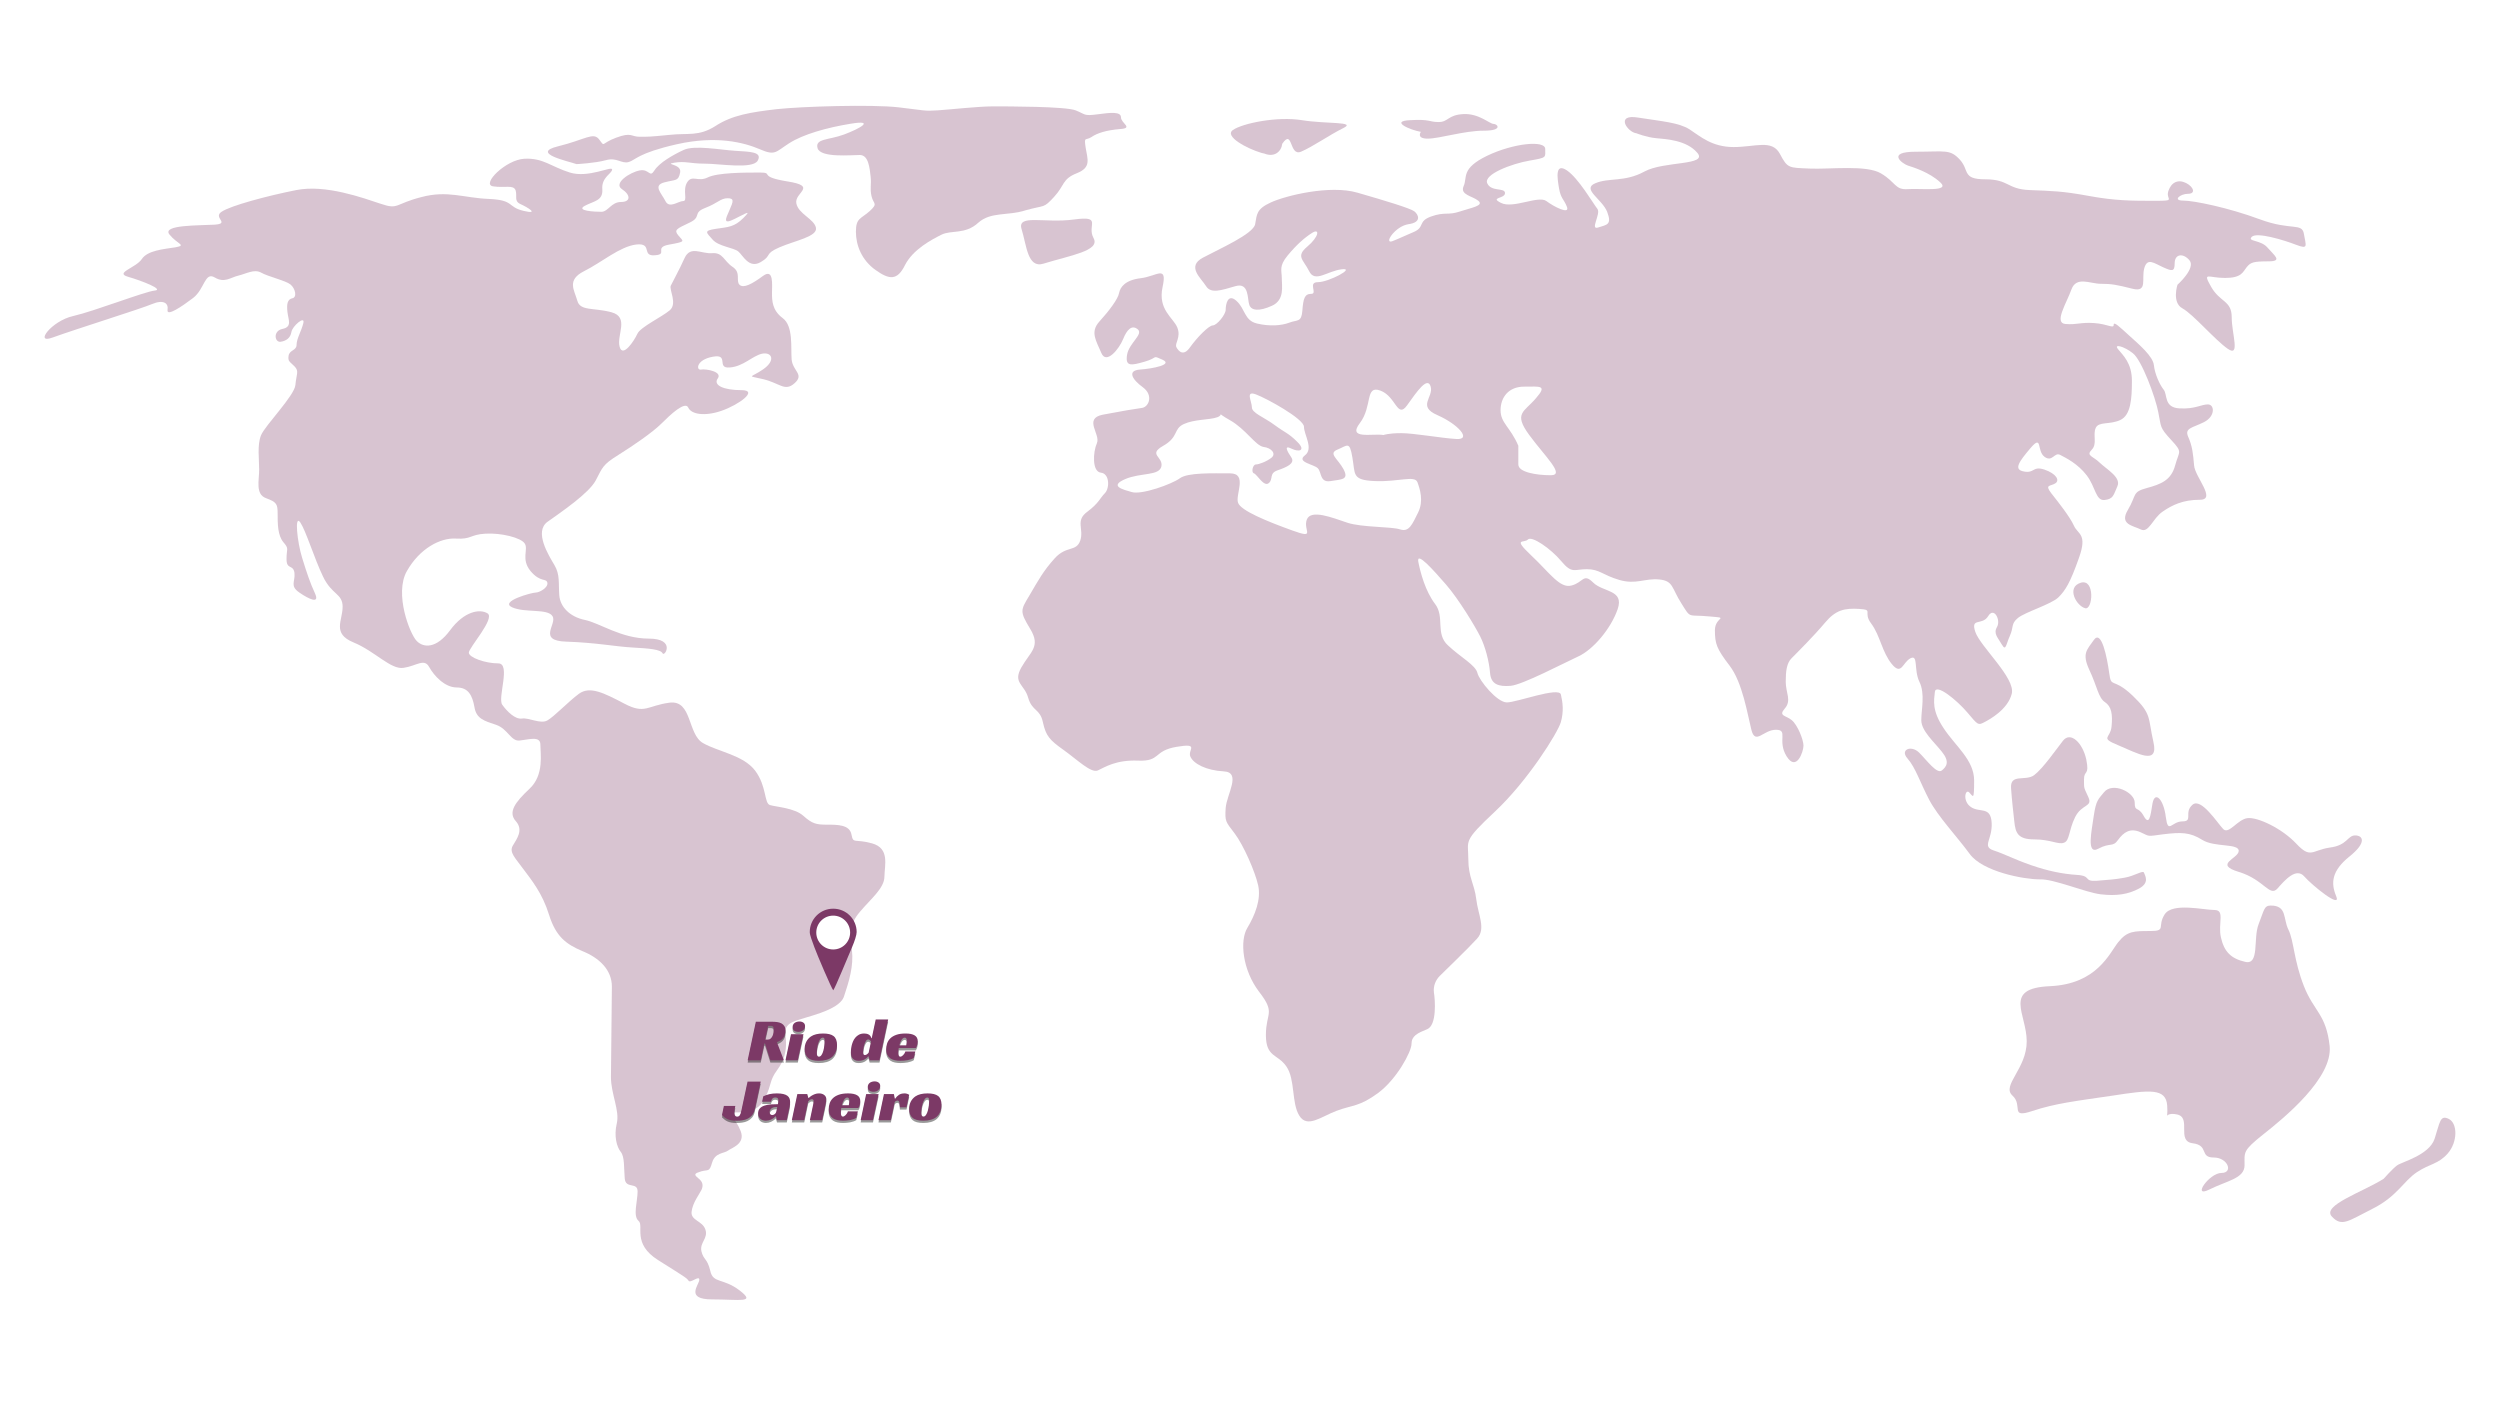 <svg xmlns="http://www.w3.org/2000/svg" xmlns:xlink="http://www.w3.org/1999/xlink" width="1920" zoomAndPan="magnify" viewBox="0 0 1440 810" height="1080" preserveAspectRatio="xMidYMid meet" version="1.0"><defs><filter x="0%" y="0%" width="100%" height="100%" id="4b195b4eba"><feColorMatrix values="0 0 0 0 1 0 0 0 0 1 0 0 0 0 1 0 0 0 1 0" color-interpolation-filters="sRGB"/></filter><g/><mask id="ed665b58b8"><g filter="url(#4b195b4eba)"><rect x="-144" width="1728" fill="#000000" y="-81" height="972" fill-opacity="0.3"/></g></mask><clipPath id="b252faa609"><path d="M 1317 584 L 1389.816 584 L 1389.816 645 L 1317 645 Z M 1317 584 " clip-rule="nonzero"/></clipPath><clipPath id="46ed206405"><path d="M 0.68 26 L 485 26 L 485 689.758 L 0.68 689.758 Z M 0.68 26 " clip-rule="nonzero"/></clipPath><clipPath id="d47eb529de"><path d="M 290 2.008 L 624 2.008 L 624 101 L 290 101 Z M 290 2.008 " clip-rule="nonzero"/></clipPath><clipPath id="8cb7beb422"><rect x="0" width="1391" y="0" height="691"/></clipPath></defs><rect x="-144" width="1728" fill="#ffffff" y="-81" height="972" fill-opacity="1"/><rect x="-144" width="1728" fill="#ffffff" y="-81" height="972" fill-opacity="1"/><g mask="url(#ed665b58b8)"><g transform="matrix(1, 0, 0, 1, 25, 59)"><g clip-path="url(#8cb7beb422)"><path fill="#7c3966" d="M 1176.047 291.336 C 1180.492 292.551 1181.84 274.105 1173.492 276.664 C 1165.145 279.219 1170.797 289.855 1176.047 291.336 Z M 1176.047 291.336 " fill-opacity="1" fill-rule="nonzero"/><path fill="#7c3966" d="M 793.418 16.953 C 793.418 16.953 790.59 20.855 797.32 20.855 C 804.188 20.855 818.324 16.277 829.633 16.277 C 840.941 16.277 837.578 12.375 835.289 12.375 C 833 12.375 826.805 6.18 817.785 6.719 C 808.766 7.258 809.305 11.297 803.648 11.297 C 797.992 11.297 799.07 9.547 787.223 10.219 C 775.375 10.758 787.223 15.875 793.418 16.953 Z M 793.418 16.953 " fill-opacity="1" fill-rule="nonzero"/><path fill="#7c3966" d="M 1187.492 345.461 C 1191.262 348.02 1191.934 352.461 1191.262 359.461 C 1190.59 366.465 1184.262 365.789 1195.031 370.234 C 1205.805 374.676 1218.594 382.352 1215.363 368.348 C 1212.129 354.348 1214.688 352.461 1203.246 341.555 C 1191.801 330.785 1191.129 337.785 1189.914 328.766 C 1188.703 319.879 1185.473 303.32 1181.031 309.648 C 1177.125 315.301 1174.027 317.32 1178.473 326.883 C 1183.051 336.574 1183.59 342.902 1187.492 345.461 Z M 1187.492 345.461 " fill-opacity="1" fill-rule="nonzero"/><path fill="#7c3966" d="M 1297.625 426.914 C 1289.277 418.027 1275.273 411.566 1269.621 412.238 C 1263.832 412.914 1258.848 421.797 1255.617 418.566 C 1252.387 415.336 1242.828 400.121 1237.848 404.566 C 1232.73 409.008 1238.52 414.125 1232.059 414.125 C 1225.73 414.125 1223.844 421.797 1222.496 411.566 C 1221.285 401.336 1216.168 396.219 1214.824 403.891 C 1213.613 411.566 1212.938 416.684 1209.707 410.895 C 1206.477 405.105 1204.59 409.008 1204.59 403.219 C 1204.59 397.43 1191.801 391.102 1186.82 397.43 C 1183.59 401.469 1182.375 401.871 1181.031 410.758 C 1179.82 419.645 1176.586 433.648 1183.59 429.875 C 1190.59 426.105 1191.938 429.203 1195.031 424.762 C 1198.262 420.316 1202.035 417.758 1207.824 420.316 C 1213.613 422.875 1211.055 422.875 1221.152 421.531 C 1231.383 420.316 1236.363 420.316 1243.5 424.762 C 1250.5 429.203 1264.504 426.645 1264.504 431.09 C 1264.504 435.531 1249.828 438.762 1264.504 443.207 C 1279.18 447.648 1282.277 457.883 1286.852 452.766 C 1291.297 447.648 1297.625 440.648 1302.203 445.766 C 1306.645 450.879 1323.879 464.883 1320.648 457.207 C 1317.414 449.535 1318.09 442.531 1328.32 434.32 C 1338.555 426.105 1335.996 422.203 1331.551 422.203 C 1327.109 422.203 1327.109 427.992 1316.875 429.203 C 1306.512 430.82 1305.973 435.801 1297.625 426.914 Z M 1297.625 426.914 " fill-opacity="1" fill-rule="nonzero"/><path fill="#7c3966" d="M 701.594 29.07 C 702.27 29.203 702.809 29.34 703.344 29.473 C 709 31.762 713.039 28.395 713.578 23.816 C 719.77 14.797 717.48 31.223 724.348 28.395 C 731.082 25.566 740.773 18.703 748.719 14.797 C 756.66 10.895 739.023 12.508 724.887 10.219 C 710.75 7.93 690.824 11.969 685.168 15.875 C 679.918 19.508 693.383 26.645 701.594 29.07 Z M 701.594 29.07 " fill-opacity="1" fill-rule="nonzero"/><path fill="#7c3966" d="M 1163.258 367.676 C 1159.355 372.656 1151.812 383.562 1146.699 387.469 C 1141.582 391.238 1132.695 386.254 1133.371 395.141 C 1134.043 404.027 1134.582 407.93 1135.254 414.258 C 1135.926 420.586 1137.141 424.492 1146.699 424.492 C 1156.258 424.492 1160.699 427.723 1163.93 426.375 C 1167.164 425.164 1166.488 419.375 1170.258 411.703 C 1174.027 404.027 1180.492 405.91 1177.934 400.258 C 1175.375 394.469 1175.375 395.812 1175.375 390.023 C 1175.375 384.234 1178.605 388.141 1176.723 378.582 C 1174.703 369.023 1167.703 362.02 1163.258 367.676 Z M 1163.258 367.676 " fill-opacity="1" fill-rule="nonzero"/><path fill="#7c3966" d="M 1185.07 456.129 C 1194.09 457.207 1200.957 456.129 1207.148 452.766 C 1213.344 449.398 1210.516 445.359 1209.977 443.746 C 1209.438 441.992 1204.859 445.496 1198.668 446.57 C 1192.473 447.648 1190.723 447.648 1182.781 448.32 C 1174.836 448.859 1179.953 445.496 1171.473 444.957 C 1162.988 444.418 1154.508 442.668 1144.812 439.301 C 1135.121 435.934 1130.137 433.109 1123.273 430.82 C 1116.406 428.531 1122.734 424.625 1122.195 414.934 C 1121.656 405.238 1115.328 409.277 1110.348 405.91 C 1105.23 402.547 1106.98 395.141 1109.27 397.43 C 1111.559 399.719 1112.098 402.547 1112.098 390.562 C 1112.098 378.715 1101.328 370.773 1094.594 360.539 C 1087.727 350.309 1088.941 344.652 1089.477 339.535 C 1090.016 334.422 1102 344.113 1108.191 351.383 C 1114.387 358.789 1114.387 358.789 1117.887 357.039 C 1121.254 355.289 1131.484 349.633 1133.773 340.613 C 1136.062 331.594 1115.598 313.418 1112.77 304.938 C 1109.941 296.453 1116.676 301.57 1120.176 295.914 C 1123.543 290.262 1127.582 298.203 1125.293 302.109 C 1123.004 306.012 1125.828 308.301 1128.117 312.34 C 1130.406 316.246 1130.406 312.34 1132.695 307.223 C 1134.984 302.109 1133.234 300.359 1137.273 296.992 C 1141.312 293.625 1156.527 289.047 1160.566 285.145 C 1164.605 281.238 1167.434 276.664 1172.414 262.527 C 1177.531 248.391 1171.875 248.926 1169.586 243.812 C 1167.297 238.695 1160.566 230.215 1156.527 225.098 C 1152.621 219.98 1155.988 221.191 1158.816 219.441 C 1161.645 217.691 1159.355 213.789 1152.621 211.5 C 1145.758 209.211 1146.969 213.789 1140.773 212.574 C 1134.582 211.5 1137.945 206.922 1144.68 198.977 C 1151.547 191.035 1148.043 200.727 1152.621 204.094 C 1157.199 207.461 1158.277 201.266 1161.645 203.016 C 1165.008 204.766 1171.875 208.133 1176.992 214.863 C 1182.109 221.598 1182.109 229.539 1187.223 229 C 1192.34 228.465 1192.34 226.176 1194.629 221.059 C 1196.918 215.941 1188.434 211.363 1184.395 207.461 C 1180.355 203.555 1176.453 203.555 1179.82 200.055 C 1183.184 196.688 1180.355 191.574 1182.109 187.535 C 1183.859 183.629 1190.051 185.785 1196.242 182.957 C 1202.438 180.129 1202.977 170.434 1202.977 160.336 C 1202.977 150.105 1197.859 145.664 1195.031 142.16 C 1192.203 138.797 1198.398 140.41 1203.516 144.449 C 1208.629 148.355 1216.574 169.898 1218.191 178.512 C 1219.941 186.996 1218.727 186.996 1225.594 194.402 C 1232.461 201.805 1230.172 200.594 1227.883 209.074 C 1225.594 217.559 1219.941 219.848 1211.457 222.137 C 1202.977 224.426 1205.805 226.039 1200.688 234.656 C 1195.57 243.137 1203.516 243.676 1208.094 245.965 C 1212.668 248.254 1214.824 239.773 1220.613 235.734 C 1226.27 231.828 1232.461 228.867 1242.156 228.867 C 1251.848 228.867 1239.328 215.809 1238.789 209.074 C 1238.25 202.344 1237.711 197.766 1235.422 192.648 C 1233.133 187.535 1237.711 187.535 1244.445 184.168 C 1251.176 180.801 1250.637 173.938 1246.73 173.938 C 1242.828 173.938 1239.328 176.762 1230.309 176.227 C 1221.285 175.688 1223.574 168.281 1221.285 165.453 C 1218.996 162.625 1216.172 156.434 1215.633 151.316 C 1215.094 146.199 1207.148 139.469 1201.496 134.352 C 1195.84 129.238 1192.473 125.871 1192.473 128.16 C 1192.473 130.449 1189.109 127.621 1181.164 127.082 C 1173.223 126.543 1171.473 128.16 1164.738 127.621 C 1157.875 127.082 1165.277 115.773 1168.105 107.832 C 1170.934 99.887 1178.875 104.465 1185.07 104.465 C 1191.262 104.465 1194.09 105.004 1203.246 107.293 C 1212.266 109.582 1208.359 101.637 1210.113 95.445 C 1211.863 89.25 1215.766 92.617 1220.883 94.906 C 1226 97.195 1227.613 97.734 1227.613 92.617 C 1227.613 87.5 1232.191 86.422 1236.098 90.867 C 1240 95.445 1229.23 105.004 1229.23 105.004 C 1229.23 105.004 1225.863 115.234 1232.059 118.602 C 1238.25 121.969 1250.77 136.777 1258.176 141.895 C 1265.582 147.008 1260.465 133.41 1260.465 123.719 C 1260.465 114.023 1253.734 115.234 1248.617 106.215 C 1243.5 97.195 1246.867 101.098 1256.559 101.098 C 1266.254 101.098 1266.793 97.734 1269.082 94.906 C 1271.371 92.078 1272.984 91.539 1281.602 91.539 C 1290.086 91.539 1284.969 88.172 1281.062 83.598 C 1277.16 79.02 1269.215 80.23 1272.043 77.402 C 1274.871 74.574 1290.219 79.152 1297.488 81.98 C 1304.895 84.809 1303.145 82.52 1302.066 75.785 C 1300.988 69.055 1294.664 74.035 1276.621 67.305 C 1258.445 60.574 1238.652 56.535 1232.461 56.535 C 1226.27 56.535 1230.711 52.629 1235.289 52.629 C 1239.867 52.629 1238.652 48.727 1234.211 46.438 C 1229.633 44.148 1225.73 45.898 1223.98 51.016 C 1222.23 56.129 1229.094 56.668 1216.035 56.668 C 1202.977 56.668 1193.418 56.668 1178.066 53.84 C 1162.719 51.016 1157.066 51.016 1144.004 50.477 C 1130.945 49.938 1132.156 44.281 1118.559 44.281 C 1104.961 44.281 1109.539 39.168 1103.883 32.973 C 1098.23 26.781 1095.402 28.395 1078.438 28.395 C 1061.473 28.395 1070.496 35.129 1073.859 36.34 C 1077.227 37.418 1086.383 40.242 1092.574 46.031 C 1098.77 51.688 1081.266 49.398 1073.859 49.938 C 1066.457 50.477 1067.129 46.031 1058.512 40.918 C 1050.031 35.801 1029.027 38.629 1017.18 38.09 C 1005.332 37.551 1004.66 38.09 1000.215 29.605 C 995.637 21.125 986.078 25.703 973.559 25.703 C 961.035 25.703 954.305 19.508 948.113 15.469 C 941.918 11.566 932.227 10.895 918.625 8.738 C 905.027 6.449 912.434 17.223 917.551 17.758 C 917.551 17.758 923.203 20.047 928.859 20.586 C 934.512 21.125 946.496 21.664 952.688 29.07 C 958.883 36.473 933.438 33.645 922.129 39.84 C 910.816 46.031 901.664 43.207 893.855 46.57 C 885.91 49.938 897.758 55.594 900.719 62.996 C 903.547 70.402 900.719 70.402 895.605 72.016 C 890.488 73.766 897.355 64.074 895.066 61.246 C 892.777 58.418 884.293 43.742 877.562 39.168 C 870.695 34.59 871.91 43.07 872.984 49.398 C 874.062 55.594 875.812 55.594 877.562 60.168 C 879.312 64.746 870.156 60.168 865.715 56.805 C 861.137 53.438 846.461 61.383 839.598 57.879 C 832.863 54.516 841.883 55.594 841.883 52.227 C 841.883 48.859 833.941 51.688 831.652 46.57 C 829.363 41.457 845.789 35.262 856.02 33.512 C 866.254 31.762 865.043 31.762 865.043 26.781 C 865.043 21.664 846.867 23.414 831.652 30.684 C 816.305 38.09 820.344 43.207 818.055 48.188 C 815.766 53.305 823.172 53.84 826.535 56.668 C 829.902 59.496 822.633 60.574 815.766 62.863 C 809.035 65.152 807.285 62.863 799.34 65.688 C 791.398 68.516 795.973 71.883 789.109 74.711 C 782.375 77.539 782.914 77.539 777.262 79.824 C 771.605 82.113 778.336 71.344 786.281 70.133 C 794.223 69.055 791.934 64.477 789.648 62.727 C 787.359 60.977 772.684 56.535 756.797 51.957 C 740.91 47.379 715.461 53.707 706.98 57.609 C 698.5 61.516 699.039 64.477 697.961 70.133 C 696.883 75.785 677.496 84.27 667.938 89.387 C 658.242 94.5 666.859 101.234 669.688 105.812 C 672.516 110.387 678.707 108.098 686.652 105.812 C 694.594 103.523 693.383 113.215 694.594 116.582 C 695.672 119.949 700.25 120.484 707.652 117.121 C 715.059 113.754 713.309 105.812 713.309 101.234 C 713.309 96.656 711.559 94.367 716.676 88.172 C 721.789 81.98 726.367 77.941 730.812 75.113 C 735.387 72.285 734.715 77.402 727.984 83.059 C 721.254 88.711 725.695 90.461 729.062 97.195 C 732.426 104.059 739.293 97.195 747.773 96.117 C 756.258 95.039 740.371 103.523 734.176 103.523 C 727.984 103.523 734.176 110.254 730.273 110.254 C 726.367 110.254 725.695 113.082 725.156 119.949 C 724.617 126.812 722.328 125.062 717.75 126.812 C 713.176 128.562 706.441 129.102 699.039 127.352 C 691.633 125.602 692.305 118.871 687.188 114.293 C 682.074 109.715 680.996 116.582 680.996 119.41 C 680.996 122.234 675.879 128.43 673.59 128.43 C 671.301 128.43 664.57 135.297 660.531 140.949 C 656.629 146.605 653.801 143.238 652.59 140.949 C 651.512 138.66 655.414 135.297 653.125 129.641 C 650.84 123.984 641.816 119.41 644.645 106.348 C 647.473 93.289 641.277 100.156 632.125 101.234 C 623.102 102.309 620.277 106.348 619.602 109.715 C 619.062 113.082 613.949 119.949 608.293 126.141 C 602.641 132.332 606.543 137.449 609.371 144.316 C 612.199 151.184 619.602 142.027 621.891 136.371 C 624.18 130.719 627.008 127.891 630.375 130.719 C 633.738 133.547 625.258 138.66 624.18 145.395 C 623.102 152.258 626.469 151.586 634.414 149.297 C 642.355 147.008 638.316 145.395 644.645 148.219 C 650.84 151.047 638.988 153.336 631.586 153.875 C 624.18 154.414 627.008 159.531 633.336 164.109 C 639.527 168.684 636.703 175.418 632.797 175.957 C 628.891 176.492 621.488 177.707 610.18 179.859 C 598.867 182.148 609.102 191.168 606.812 196.285 C 604.523 201.402 603.984 212.711 609.102 213.25 C 614.219 213.789 614.219 222.27 611.391 225.098 C 608.562 227.926 608.023 230.75 601.156 235.867 C 594.293 240.984 599.406 245.562 597.254 252.293 C 594.965 259.023 589.309 255.121 582.578 262.527 C 575.848 269.93 572.883 275.586 567.902 284.066 C 562.785 292.551 562.25 293.086 568.441 303.32 C 574.633 313.551 568.441 316.379 563.324 325.398 C 558.211 334.422 565.074 335.094 567.23 342.902 C 569.52 350.848 574.098 349.098 575.711 357.039 C 577.461 364.984 579.617 367.273 587.559 372.926 C 595.504 378.582 603.445 386.523 607.352 384.773 C 611.254 383.023 617.582 378.582 630.645 379.121 C 643.703 379.656 639.125 373.465 652.723 371.176 C 666.32 368.887 658.918 372.926 660.668 376.832 C 662.418 380.871 669.688 384.773 679.918 385.312 C 690.152 385.852 681.668 398.371 680.996 406.316 C 680.457 414.258 680.996 414.258 686.113 420.992 C 691.227 427.723 697.961 443.07 699.711 451.016 C 701.461 458.957 697.961 467.977 693.516 475.383 C 688.941 482.789 690.691 499.754 700.25 512.273 C 709.941 524.793 704.152 524.121 704.152 537.18 C 704.152 550.242 711.02 547.953 716 555.355 C 721.117 562.762 718.828 576.359 723.406 583.629 C 727.984 591.035 735.926 584.168 744.949 580.801 C 753.969 577.438 758.008 578.512 768.777 570.57 C 779.551 562.625 788.031 546.738 788.031 542.297 C 788.031 537.719 791.398 536.105 797.051 533.816 C 802.707 531.527 801.629 516.852 800.957 512.812 C 800.418 508.906 802.031 505.406 804.32 503.117 C 806.609 500.828 820.746 487.23 825.863 481.578 C 830.98 475.922 826.402 467.977 825.324 458.957 C 824.246 449.938 820.746 446.438 820.746 435.668 C 820.746 424.895 817.383 425.973 836.094 408.469 C 854.809 390.969 872.312 363.098 874.062 356.906 C 875.812 350.711 875.141 345.594 874.062 341.02 C 872.984 336.441 848.617 345.594 842.961 345.594 C 837.309 345.594 827.074 333.074 825.996 328.633 C 824.922 324.055 816.305 319.609 809.035 312.746 C 801.629 306.012 807.285 296.32 801.629 288.914 C 795.973 281.508 793.148 270.738 791.934 264.547 C 790.859 258.352 800.418 269.121 807.824 277.605 C 815.227 286.086 824.785 301.973 827.613 307.629 C 830.441 313.281 832.73 321.766 833.27 328.633 C 833.809 335.363 838.383 336.574 845.117 336.035 C 851.848 335.496 875.68 322.977 884.16 319.07 C 892.641 315.168 902.875 303.184 906.777 291.875 C 910.684 280.566 898.297 282.184 892.641 276.527 C 886.988 270.871 886.988 276.527 880.121 278.277 C 873.391 280.027 867.602 270.871 856.828 260.773 C 846.059 250.543 852.926 254.043 855.078 251.754 C 857.234 249.465 868.141 256.871 874.332 264.277 C 880.523 271.68 881.738 268.852 889.008 268.852 C 896.414 268.852 898.027 272.219 907.723 275.047 C 917.414 277.875 922.398 273.969 930.742 274.777 C 938.957 275.586 937.746 279.625 943.535 288.645 C 949.188 297.664 946.898 294.84 959.422 296.051 C 971.941 297.125 962.785 296.051 962.785 303.992 C 962.785 311.938 963.863 314.766 971.27 324.457 C 978.676 334.152 981.5 352.191 983.789 361.348 C 986.078 370.367 990.656 361.348 997.926 361.348 C 1005.332 361.348 998.465 367.539 1004.121 376.695 C 1009.773 385.715 1013.812 373.867 1013.812 370.504 C 1013.812 367.137 1010.449 358.656 1007.082 355.828 C 1003.715 353 999.137 353.539 1003.043 349.098 C 1007.082 344.52 1003.582 340.074 1003.582 333.746 C 1003.582 327.555 1004.121 322.977 1006.949 320.148 C 1009.773 317.32 1020.008 307.09 1026.199 299.684 C 1032.395 292.281 1037.508 291.203 1045.992 291.742 C 1054.473 292.281 1047.742 293.492 1052.859 300.223 C 1057.973 307.09 1059.051 316.648 1064.707 323.516 C 1070.359 330.383 1070.898 322.438 1075.477 320.148 C 1080.055 317.859 1077.227 326.883 1080.594 333.746 C 1083.957 340.613 1081.668 349.633 1081.668 355.828 C 1081.668 362.02 1089.074 368.348 1093.516 374.004 C 1098.094 379.656 1096.344 382.484 1093.516 384.773 C 1090.691 387.062 1085.035 379.121 1080.457 374.543 C 1075.879 369.965 1069.148 372.793 1073.727 377.906 C 1078.305 383.023 1081.133 392.043 1086.246 401.738 C 1091.363 411.434 1102.133 422.742 1109.539 432.84 C 1116.945 443.07 1140.641 447.516 1149.793 447.516 C 1157.871 447.109 1176.047 455.055 1185.07 456.129 Z M 791.801 236.273 C 788.434 243.004 786.684 247.582 781.57 245.965 C 776.453 244.215 759.488 244.887 751.008 242.062 C 742.523 239.234 730.004 234.117 727.715 240.312 C 725.426 246.504 733.367 251.621 719.234 246.504 C 705.098 241.387 689.746 235.195 688.133 230.617 C 686.383 226.039 693.785 213.652 683.555 213.652 C 673.32 213.652 659.184 213.113 654.609 216.48 C 650.031 219.848 632.527 226.176 626.871 224.426 C 621.758 222.941 613.812 221.059 622.969 217.02 C 631.988 213.113 642.762 215.27 643.973 209.613 C 645.047 203.961 636.027 202.883 645.047 197.766 C 654.07 192.648 650.703 188.074 656.895 185.246 C 663.09 182.418 671.57 182.957 676.148 181.34 C 680.727 179.59 674.398 177.977 683.555 183.09 C 692.574 188.207 698.23 197.766 702.809 198.438 C 707.383 198.977 710.211 202.344 707.383 204.633 C 704.559 206.922 699.98 208.535 698.363 208.535 C 696.613 208.535 695.535 213.113 697.285 213.652 C 699.039 214.191 702.941 221.598 705.77 219.309 C 708.598 217.02 705.77 213.652 710.887 211.902 C 716 210.152 721.117 208 718.828 204.496 C 716.539 201.133 714.25 197.094 718.828 199.383 C 723.406 201.672 727.312 200.457 722.195 195.477 C 717.078 190.359 715.328 190.359 709.137 185.785 C 702.941 181.207 696.074 178.918 696.074 175.551 C 696.074 172.188 692.172 165.859 698.363 168.148 C 704.559 170.434 726.098 182.285 726.098 186.859 C 726.098 191.438 731.754 199.383 726.637 203.285 C 721.52 207.191 731.754 208.402 734.043 210.691 C 736.332 212.98 735.121 219.172 741.445 218.098 C 747.641 217.02 752.219 217.559 748.852 211.23 C 745.484 205.035 739.832 202.211 745.484 199.922 C 751.141 197.633 752.352 194.805 753.969 204.496 C 755.719 214.191 753.43 217.559 767.027 218.098 C 780.625 218.633 789.648 214.73 791.398 218.633 C 792.879 222.672 795.168 229.539 791.801 236.273 Z M 813.879 193.863 C 804.859 193.324 789.512 190.496 782.105 190.496 C 774.703 190.496 771.875 191.574 771.875 191.574 C 765.68 190.496 750.871 194.398 758.277 184.707 C 765.68 175.012 761.105 162.625 770.125 165.992 C 779.145 169.359 779.816 182.418 785.473 174.473 C 791.129 166.531 797.32 157.512 799.07 163.703 C 800.82 169.898 791.129 175.012 802.977 180.129 C 814.957 185.379 822.902 194.398 813.879 193.863 Z M 868.273 214.73 C 859.793 214.73 849.559 212.98 849.559 208.535 L 849.559 197.766 C 844.98 186.996 839.328 184.707 839.328 177.301 C 839.328 169.898 843.906 163.703 852.926 163.703 C 861.945 163.703 866.523 162.625 859.656 170.434 C 852.926 178.379 846.598 178.918 855.754 191.438 C 864.906 203.961 876.754 214.73 868.273 214.73 Z M 868.273 214.73 " fill-opacity="1" fill-rule="nonzero"/><path fill="#7c3966" d="M 1302.066 509.043 C 1296.277 494.367 1296.277 482.922 1293.18 476.594 C 1289.949 470.266 1292.508 462.594 1282.949 462.594 C 1279.043 462.594 1279.18 465.152 1275.949 473.363 C 1272.715 481.578 1276.621 496.926 1268.273 495.039 C 1260.062 493.156 1256.156 489.25 1254.273 481.039 C 1252.387 472.824 1256.828 465.152 1250.5 465.152 C 1244.176 465.152 1226.266 460.707 1221.824 467.711 C 1217.383 474.711 1223.035 477.27 1213.613 477.27 C 1204.055 477.27 1200.281 477.27 1195.168 483.598 C 1190.051 489.926 1183.051 507.832 1155.719 509.043 C 1128.387 510.254 1142.391 524.93 1142.391 540.816 C 1142.391 556.703 1127.715 566.262 1134.176 572.051 C 1140.504 577.84 1132.293 585.379 1145.621 580.938 C 1158.949 576.496 1171.066 575.148 1192.07 572.051 C 1213.074 568.82 1222.633 567.609 1223.305 577.84 C 1223.98 588.074 1220.746 581.07 1229.094 582.957 C 1237.441 584.84 1228.422 598.305 1237.98 599.516 C 1247.539 600.727 1241.75 607.73 1250.098 607.73 C 1258.309 607.73 1261.543 616.617 1254.539 616.617 C 1247.539 616.617 1237.309 631.289 1247.539 626.176 C 1257.773 621.059 1267.871 619.848 1267.871 612.172 C 1267.871 604.5 1266.656 603.961 1278.641 594.402 C 1290.758 584.84 1318.762 561.953 1316.875 543.508 C 1314.855 525.062 1307.855 523.719 1302.066 509.043 Z M 1302.066 509.043 " fill-opacity="1" fill-rule="nonzero"/><g clip-path="url(#b252faa609)"><path fill="#7c3966" d="M 1385.539 585.516 C 1380.426 582.957 1380.426 587.398 1377.328 596.957 C 1374.098 606.52 1358.211 610.289 1355.652 612.309 C 1353.094 614.191 1347.977 619.98 1347.977 619.98 C 1335.859 627.656 1312.301 635.328 1318.09 641.656 C 1323.879 647.984 1327.648 644.215 1341.648 637.215 C 1355.652 630.215 1359.422 621.328 1367.094 616.211 C 1374.77 611.094 1379.211 611.77 1384.867 605.441 C 1390.656 598.844 1390.656 588.074 1385.539 585.516 Z M 1385.539 585.516 " fill-opacity="1" fill-rule="nonzero"/></g><g clip-path="url(#46ed206405)"><path fill="#7c3966" d="M 477.293 426.781 C 467.062 423.953 466.523 427.32 465.445 421.664 C 464.367 416.008 457.504 416.008 451.309 416.008 C 445.117 416.008 442.828 415.473 437.711 410.895 C 432.594 406.316 421.824 405.777 418.457 404.699 C 415.094 403.621 416.707 393.93 409.977 384.91 C 403.109 375.887 388.973 374.137 379.953 369.023 C 370.934 363.906 373.758 344.113 360.699 345.73 C 347.641 347.48 346.562 352.598 334.582 346.27 C 322.734 340.074 314.789 336.035 308.461 340.613 C 302.27 345.191 294.324 353.672 290.285 355.961 C 286.383 358.25 279.516 354.211 275.609 354.887 C 271.707 355.422 267.129 350.848 264.301 346.941 C 261.473 343.039 269.418 323.113 262.012 323.113 C 254.609 323.113 245.047 319.746 245.047 316.918 C 245.047 314.09 260.398 297.125 255.82 294.301 C 251.242 291.473 242.223 293.223 234.277 303.992 C 226.336 314.766 218.93 314.227 215.023 310.188 C 211.121 306.281 201.965 282.988 209.371 269.93 C 216.773 256.871 228.621 250.68 237.645 251.215 C 246.664 251.754 245.586 248.926 254.609 248.391 C 263.629 247.852 275.07 250.68 277.227 254.043 C 279.516 257.41 274.938 263.062 280.594 269.93 C 286.246 276.664 289.613 273.836 290.285 276.664 C 290.824 279.488 285.707 282.316 283.555 282.316 C 281.266 282.316 262.551 287.434 269.957 290.801 C 277.359 294.164 290.422 291.336 293.246 295.914 C 296.074 300.492 284.227 310.051 301.191 310.59 C 318.156 311.129 329.465 313.418 339.16 313.957 C 348.852 314.496 355.582 315.035 356.66 317.32 C 357.738 319.609 364.605 308.84 348.719 308.84 C 332.832 308.84 320.445 299.82 311.828 298.07 C 303.344 296.32 297.691 290.664 297.152 283.934 C 296.613 277.066 297.691 272.086 294.324 266.43 C 290.961 260.777 282.477 247.176 290.422 241.523 C 298.363 235.867 314.25 225.098 318.156 217.691 C 322.059 210.289 322.059 208.672 331.215 203.016 C 340.234 197.363 351.008 189.957 356.121 184.84 C 361.238 179.727 369.719 171.781 371.469 175.82 C 373.223 179.727 381.164 180.938 390.723 177.57 C 400.418 174.207 412.266 165.723 402.031 165.723 C 391.801 165.723 385.605 162.895 388.434 158.992 C 391.262 155.086 381.703 153.336 378.742 153.875 C 375.914 154.414 375.914 148.219 385.605 146.469 C 395.301 144.719 387.359 153.336 395.301 152.664 C 403.246 152.125 408.359 145.934 414.016 144.719 C 419.672 143.645 421.957 148.625 414.555 153.742 C 407.148 158.855 404.859 157.105 414.555 159.395 C 424.246 161.684 427.074 166.801 432.73 161.684 C 438.383 156.566 431.652 154.816 430.98 148.086 C 430.441 141.355 432.055 128.832 425.863 124.254 C 419.672 119.68 419.672 114.023 419.672 109.582 C 419.672 105.004 420.746 95.445 414.555 99.887 C 408.359 104.465 403.246 107.293 400.957 105.004 C 398.668 102.715 402.031 98.137 397.051 94.77 C 391.934 91.406 391.398 86.289 385.203 86.828 C 379.012 87.367 372.684 82.25 369.316 89.656 C 365.949 97.059 362.449 103.254 361.375 105.543 C 360.297 107.832 365.277 115.773 360.836 119.68 C 356.258 123.582 343.871 129.371 342.121 133.277 C 340.371 137.18 333.637 147.414 331.887 140.68 C 330.137 133.949 337.543 123.719 327.309 120.891 C 317.078 118.062 309.137 120.352 307.52 114.156 C 305.77 107.965 301.324 102.309 311.422 97.195 C 321.656 92.078 331.887 83.059 341.445 81.844 C 351.141 80.77 344.273 88.711 352.219 88.039 C 360.16 87.5 351.141 83.461 360.699 81.844 C 370.395 80.094 368.645 80.094 365.816 76.73 C 362.988 73.363 364.738 72.824 372.008 69.324 C 379.414 65.957 373.758 63.672 381.031 60.844 C 388.434 58.016 390.051 55.188 394.09 55.188 C 397.992 55.188 397.457 56.938 395.168 62.055 C 392.879 67.172 391.262 70.535 397.992 67.172 C 404.859 63.805 408.227 61.516 403.109 66.633 C 397.992 71.746 394.629 71.746 387.223 72.824 C 379.816 73.902 382.105 75.113 385.473 79.02 C 388.84 82.922 397.32 83.598 400.148 85.75 C 402.977 88.039 406.34 95.98 413.207 91.941 C 419.938 88.039 414.957 87.367 423.977 83.461 C 433 79.559 446.059 77.27 444.98 72.152 C 443.906 67.035 434.75 64.207 433.672 58.016 C 432.594 51.82 446.191 48.32 428.555 45.496 C 411.055 42.668 421.152 40.379 412.668 40.379 C 404.188 40.379 388.301 40.379 382.645 43.207 C 376.992 46.031 373.625 41.457 370.797 46.031 C 367.969 50.609 371.336 56.805 368.508 56.805 C 365.68 56.805 360.566 61.383 358.277 56.805 C 355.988 52.227 350.871 47.781 357.738 46.031 C 364.469 44.281 365.68 45.496 366.758 40.379 C 367.836 35.262 357.066 35.801 363.395 34.723 C 369.586 33.645 372.414 35.262 380.895 35.262 C 389.379 35.262 408.629 38.629 411.457 33.512 C 414.285 28.395 406.879 28.395 398.398 27.855 C 389.914 27.32 375.105 24.492 368.914 27.32 C 362.719 30.145 354.777 34.723 351.949 39.168 C 349.121 43.742 349.121 38.09 343.465 39.168 C 337.812 40.242 328.117 46.57 333.234 49.938 C 338.352 53.305 338.352 57.344 332.695 57.344 C 327.043 57.344 325.293 62.996 321.387 62.996 C 317.48 62.996 306.711 62.457 311.691 59.633 C 316.809 56.805 322.465 56.805 321.926 49.938 C 321.387 43.07 327.578 40.918 327.578 38.629 C 327.578 36.34 313.98 43.742 303.211 40.379 C 292.441 37.012 287.863 31.895 277.09 32.434 C 266.32 32.973 252.184 47.109 258.918 48.32 C 265.781 49.398 270.766 47.246 271.977 50.609 C 273.055 53.977 270.898 56.805 274.805 58.555 C 278.707 60.305 286.113 64.746 276.555 62.457 C 266.996 60.168 271.438 56.266 256.762 55.594 C 242.086 55.055 232.93 50.477 217.719 54.516 C 202.371 58.418 204.66 61.918 194.426 58.418 C 184.195 55.055 162.652 47.109 145.688 50.477 C 128.723 53.84 107.723 59.496 102.605 62.996 C 97.488 66.363 107.723 69.727 98.699 70.402 C 89.68 70.941 68.137 70.402 72.582 76.055 C 77.16 81.711 82.812 82.25 75.949 83.461 C 69.215 84.539 60.059 85.211 56.695 90.191 C 53.328 95.309 40.809 98.137 48.75 100.426 C 56.695 102.715 69.754 107.832 64.098 108.367 C 58.445 108.906 29.5 120.215 17.113 123.043 C 4.59 125.871 -5.508 139.469 5.266 135.43 C 18.996 130.449 55.754 119.004 62.484 116.176 C 69.215 113.352 72.176 115.641 71.504 119.543 C 70.965 123.449 79.449 117.793 86.18 112.676 C 92.91 107.562 92.91 97.328 98.699 100.828 C 104.355 104.195 107.723 100.828 112.297 99.754 C 116.875 98.676 121.32 95.848 125.359 98 C 129.262 100.289 139.496 102.578 142.32 104.867 C 145.148 107.156 146.227 112.273 143.398 112.812 C 140.57 113.352 140.035 116.176 140.57 120.754 C 141.109 125.332 143.398 129.238 137.746 130.449 C 132.09 131.527 133.168 138.391 136.668 137.855 C 140.035 137.316 142.32 135.566 142.859 132.199 C 143.398 128.832 150.805 122.504 149.727 127.082 C 148.648 131.66 145.824 136.102 145.824 139.605 C 145.824 142.969 141.918 142.43 141.246 145.797 C 140.707 149.164 141.785 149.164 144.609 151.992 C 147.438 154.816 145.688 156.566 145.148 162.762 C 144.609 168.953 127.648 186.055 125.359 191.707 C 123.07 197.363 124.281 205.305 124.281 211.5 C 124.281 217.691 121.992 225.637 128.188 227.926 C 134.379 230.215 134.918 231.289 134.918 236.945 C 134.918 242.602 134.918 249.465 138.285 253.371 C 141.648 257.273 140.035 256.734 140.035 263.062 C 140.035 269.391 143.938 265.891 144.609 271.008 C 145.148 276.125 141.785 278.414 147.438 282.316 C 153.094 286.223 159.285 289.047 156.457 282.855 C 153.633 276.664 151.883 271.547 149.055 262.391 C 146.227 253.371 144.477 236.945 147.977 241.926 C 151.344 247.043 155.922 262.391 161.035 273.027 C 166.152 283.797 172.348 282.723 172.348 290.531 C 172.348 298.473 166.152 305.879 178.539 310.996 C 191.059 316.109 200.082 326.883 207.484 325.668 C 214.891 324.594 219.332 320.016 222.16 325.129 C 224.988 330.246 231.18 336.98 238.047 336.98 C 244.781 336.98 247.066 341.555 248.281 348.289 C 249.355 355.02 253.934 356.23 260.801 358.52 C 267.531 360.809 269.281 368.215 274.398 367.539 C 279.516 367.004 286.246 364.715 286.246 369.828 C 286.246 374.945 288.535 387.332 280.055 395.277 C 271.57 403.219 267.531 408.875 272.109 413.988 C 276.688 419.105 272.648 424.223 270.359 428.125 C 268.07 432.031 272.109 435.531 276.555 441.727 C 281.129 447.918 287.324 455.324 291.227 467.844 C 295.133 480.363 300.922 484.809 310.48 488.848 C 320.176 492.75 327.445 499.617 327.445 509.312 C 327.445 519.004 326.906 551.855 326.906 561.414 C 326.906 571.109 332.023 580.668 330.273 588.074 C 328.523 595.477 330.273 601.672 332.562 604.5 C 334.852 607.324 334.312 613.52 334.852 619.848 C 335.391 626.039 342.254 621.598 342.254 627.25 C 342.254 632.906 339.43 641.387 342.793 644.215 C 346.16 647.043 338.891 657.273 354.102 666.836 C 369.453 676.527 370.527 677.066 371.605 678.684 C 372.684 680.434 377.797 675.316 377.797 678.145 C 377.797 680.973 369.316 689.453 385.203 689.453 C 401.09 689.453 410.648 691.742 401.09 684.336 C 391.398 676.934 385.742 680.434 384.125 673.027 C 382.375 665.621 380.223 666.836 379.012 661.719 C 377.934 656.602 383.051 654.312 381.301 649.195 C 379.551 644.082 372.816 644.082 373.355 638.965 C 373.895 633.848 377.934 628.734 379.012 626.445 C 380.086 624.156 380.086 621.867 377.262 619.711 C 374.434 617.422 374.973 616.883 379.012 615.672 C 383.051 614.598 383.59 616.211 385.203 610.559 C 386.953 604.902 391.934 605.441 394.223 603.824 C 396.512 602.074 404.457 599.922 401.629 592.516 C 398.801 585.109 393.148 581.746 399.34 581.746 C 405.535 581.746 411.863 581.207 415.766 573.262 C 419.672 565.32 418.055 563.57 422.633 557.375 C 427.211 551.184 427.75 546.066 427.75 541.488 C 427.75 536.91 425.461 532.469 431.652 529.641 C 437.848 526.812 458.309 523.449 461.137 514.965 C 463.965 506.484 466.793 497.465 465.715 488.309 C 464.637 479.289 463.965 473.633 470.293 466.227 C 476.484 458.824 484.43 452.629 484.43 445.898 C 484.562 439.168 487.527 429.609 477.293 426.781 Z M 477.293 426.781 " fill-opacity="1" fill-rule="nonzero"/></g><g clip-path="url(#d47eb529de)"><path fill="#7c3966" d="M 582.176 54.379 C 588.367 47.648 586.75 44.148 595.234 40.781 C 603.715 37.418 601.426 32.84 600.352 26.105 C 599.273 19.242 600.352 22.203 603.715 19.914 C 607.082 17.625 612.199 16.008 620.141 15.336 C 628.086 14.797 620.68 11.969 620.68 8.605 C 620.68 5.238 615.023 5.777 607.082 6.855 C 599.137 7.93 600.352 6.855 594.562 4.566 C 588.906 2.277 555.516 2.277 546.898 2.277 C 538.418 2.277 523.07 4.027 515.125 4.566 C 507.184 5.105 507.723 4.566 492.508 2.816 C 477.16 1.066 437.039 2.277 422.227 3.891 C 407.551 5.641 396.781 7.258 387.09 13.586 C 377.395 19.777 371.203 17.488 360.43 18.703 C 349.66 19.777 348.582 19.777 343.465 19.777 C 338.352 19.777 338.891 16.953 329.867 20.316 C 320.848 23.684 323.676 25.973 320.176 21.395 C 316.809 16.816 312.23 21.395 296.344 25.301 C 280.457 29.203 302 33.781 307.113 35.531 C 307.113 35.531 317.887 34.992 324.078 33.242 C 330.273 31.492 333.098 35.531 337.137 34.32 C 341.043 33.242 342.254 29.203 364.875 24.086 C 387.492 18.973 403.379 23.012 412.535 26.914 C 421.555 30.82 421.555 28.664 429.5 23.547 C 437.441 18.434 451.039 14.527 465.176 12.238 C 479.312 9.949 470.293 15.066 461.273 18.434 C 452.25 21.797 444.309 20.723 445.922 26.375 C 447.676 32.031 465.176 30.281 470.293 30.281 C 475.41 30.281 475.945 38.223 476.484 42.801 C 477.023 47.379 475.945 49.668 477.023 54.109 C 478.102 58.688 480.93 58.016 475.945 62.594 C 470.832 67.172 468.004 66.496 468.004 74.441 C 468.004 82.383 471.371 90.867 479.312 96.52 C 487.258 102.176 491.836 102.715 496.277 93.695 C 500.855 84.672 511.625 79.02 517.281 76.191 C 522.934 73.363 530.879 76.191 538.285 69.461 C 545.688 62.727 555.246 65.555 566.02 62.055 C 577.059 58.957 575.848 61.246 582.176 54.379 Z M 582.176 54.379 " fill-opacity="1" fill-rule="nonzero"/></g><path fill="#7c3966" d="M 593.484 67.441 C 576.52 69.727 560.633 64.074 563.461 73.094 C 566.289 82.113 566.824 95.715 575.98 92.887 C 591.598 88.039 608.832 85.48 604.926 78.211 C 600.754 70.805 610.449 65.152 593.484 67.441 Z M 593.484 67.441 " fill-opacity="1" fill-rule="nonzero"/></g></g></g><path fill="#7c3966" d="M 479.945 523.406 L 479.875 523.406 C 472.434 523.41 466.406 529.453 466.418 536.891 C 466.418 538.512 467.777 542.062 469.055 545.535 C 470.84 550.391 478.844 569.094 479.914 570.355 C 479.914 570.355 479.938 570.414 479.949 570.398 C 479.965 570.414 479.984 570.355 479.984 570.355 C 481.055 569.09 488.367 551.152 490.812 545.512 C 492.285 542.117 493.438 538.477 493.434 536.859 C 493.426 529.422 487.387 523.395 479.945 523.406 " fill-opacity="1" fill-rule="nonzero"/><path fill="#ffffff" d="M 479.938 546.895 C 474.551 546.902 470.184 542.539 470.176 537.16 C 470.172 531.773 474.531 527.406 479.914 527.402 C 485.297 527.395 489.664 531.754 489.672 537.137 C 489.676 542.52 485.32 546.887 479.938 546.895 " fill-opacity="1" fill-rule="nonzero"/><g fill="#000000" fill-opacity="0.4"><g transform="translate(430.645, 612.048)"><g><path d="M 21.812 -16.938 C 21.812 -15.562 21.426 -14.289 20.656 -13.125 C 19.883 -11.957 18.609 -11.07 16.828 -10.469 L 20.891 0 L 13.094 0 L 10.016 -9.688 L 9.625 -9.688 L 7.562 0 L 0 0 L 4.719 -22.219 L 13.938 -22.219 C 15.008 -22.219 16.02 -22.156 16.969 -22.031 C 17.926 -21.906 18.758 -21.648 19.469 -21.266 C 20.188 -20.879 20.754 -20.344 21.172 -19.656 C 21.598 -18.969 21.812 -18.062 21.812 -16.938 Z M 11.719 -11.938 C 12.332 -11.938 12.852 -12.141 13.281 -12.547 C 13.719 -12.953 14.066 -13.445 14.328 -14.031 C 14.598 -14.613 14.789 -15.238 14.906 -15.906 C 15.02 -16.57 15.078 -17.148 15.078 -17.641 C 15.078 -18.242 14.973 -18.758 14.766 -19.188 C 14.555 -19.625 14.102 -19.844 13.406 -19.844 L 11.828 -19.844 L 10.078 -11.938 Z M 11.719 -11.938 "/></g></g></g><g fill="#000000" fill-opacity="0.4"><g transform="translate(452.795, 612.048)"><g><path d="M 6.75 0 L -0.344 0 L 2.828 -15.047 L 10.016 -15.047 Z M 10.922 -19.641 C 10.922 -19.098 10.805 -18.629 10.578 -18.234 C 10.359 -17.836 10.066 -17.5 9.703 -17.219 C 9.348 -16.938 8.938 -16.723 8.469 -16.578 C 8 -16.441 7.52 -16.375 7.031 -16.375 C 6.102 -16.375 5.32 -16.594 4.688 -17.031 C 4.062 -17.477 3.75 -18.18 3.75 -19.141 C 3.75 -19.66 3.852 -20.125 4.062 -20.531 C 4.27 -20.938 4.551 -21.27 4.906 -21.531 C 5.27 -21.801 5.691 -22.004 6.172 -22.141 C 6.648 -22.285 7.148 -22.359 7.672 -22.359 C 8.578 -22.359 9.344 -22.133 9.969 -21.688 C 10.602 -21.25 10.922 -20.566 10.922 -19.641 Z M 10.922 -19.641 "/></g></g></g><g fill="#000000" fill-opacity="0.4"><g transform="translate(463.048, 612.048)"><g><path d="M 11.031 -15.438 C 13.801 -15.438 15.816 -14.945 17.078 -13.969 C 18.41 -12.938 19.078 -11.234 19.078 -8.859 C 19.078 -7.391 18.832 -6.062 18.344 -4.875 C 17.852 -3.695 17.164 -2.723 16.281 -1.953 C 14.5 -0.461 11.93 0.281 8.578 0.281 C 5.703 0.281 3.648 -0.266 2.422 -1.359 C 1.086 -2.504 0.422 -4.223 0.422 -6.516 C 0.422 -8.023 0.727 -9.398 1.344 -10.641 C 1.969 -11.879 2.863 -12.906 4.031 -13.719 C 5.727 -14.863 8.062 -15.438 11.031 -15.438 Z M 8.641 -2.094 C 9.223 -2.094 9.727 -2.422 10.156 -3.078 C 10.594 -3.734 10.938 -4.531 11.188 -5.469 C 11.445 -6.414 11.641 -7.395 11.766 -8.406 C 11.898 -9.426 11.969 -10.312 11.969 -11.062 C 11.969 -11.719 11.898 -12.211 11.766 -12.547 C 11.641 -12.891 11.367 -13.062 10.953 -13.062 C 10.328 -13.062 9.785 -12.723 9.328 -12.047 C 8.867 -11.367 8.5 -10.562 8.219 -9.625 C 7.945 -8.688 7.742 -7.727 7.609 -6.75 C 7.484 -5.77 7.422 -4.977 7.422 -4.375 C 7.422 -2.852 7.828 -2.094 8.641 -2.094 Z M 8.641 -2.094 "/></g></g></g><g fill="#000000" fill-opacity="0.4"><g transform="translate(483.169, 612.048)"><g/></g></g><g fill="#000000" fill-opacity="0.4"><g transform="translate(489.852, 612.048)"><g><path d="M 14.562 -23.516 L 21.734 -23.516 L 16.734 0 L 11.062 0 L 10.438 -2.234 L 10.188 -2.234 C 10.039 -2.023 9.82 -1.773 9.531 -1.484 C 9.238 -1.191 8.867 -0.91 8.422 -0.641 C 7.984 -0.379 7.461 -0.16 6.859 0.016 C 6.254 0.191 5.555 0.281 4.766 0.281 C 3.941 0.281 3.242 0.16 2.672 -0.078 C 2.098 -0.328 1.629 -0.66 1.266 -1.078 C 0.91 -1.504 0.648 -2.016 0.484 -2.609 C 0.328 -3.203 0.25 -3.848 0.25 -4.547 C 0.25 -4.848 0.27 -5.332 0.312 -6 C 0.363 -6.664 0.473 -7.398 0.641 -8.203 C 0.816 -9.016 1.07 -9.844 1.406 -10.688 C 1.75 -11.539 2.207 -12.316 2.781 -13.016 C 3.352 -13.711 4.055 -14.289 4.891 -14.75 C 5.734 -15.207 6.75 -15.438 7.938 -15.438 C 8.312 -15.438 8.707 -15.398 9.125 -15.328 C 9.551 -15.254 9.957 -15.125 10.344 -14.938 C 10.727 -14.758 11.07 -14.492 11.375 -14.141 C 11.676 -13.785 11.898 -13.332 12.047 -12.781 L 12.281 -12.781 Z M 10.297 -12 C 9.734 -12 9.266 -11.691 8.891 -11.078 C 8.516 -10.461 8.207 -9.742 7.969 -8.922 C 7.738 -8.109 7.57 -7.289 7.469 -6.469 C 7.363 -5.656 7.312 -5.051 7.312 -4.656 C 7.312 -4.188 7.379 -3.797 7.516 -3.484 C 7.66 -3.172 7.93 -3.016 8.328 -3.016 C 8.566 -3.016 8.797 -3.066 9.016 -3.172 C 9.234 -3.273 9.441 -3.398 9.641 -3.547 C 9.836 -3.703 10.004 -3.859 10.141 -4.016 C 10.285 -4.18 10.406 -4.32 10.5 -4.438 L 11.859 -10.812 C 11.703 -11.07 11.488 -11.332 11.219 -11.594 C 10.945 -11.863 10.641 -12 10.297 -12 Z M 10.297 -12 "/></g></g></g><g fill="#000000" fill-opacity="0.4"><g transform="translate(510.043, 612.048)"><g><path d="M 7.625 -7.031 C 7.531 -6.52 7.469 -6.031 7.438 -5.562 C 7.406 -5.094 7.391 -4.676 7.391 -4.312 C 7.391 -4.094 7.398 -3.852 7.422 -3.594 C 7.441 -3.344 7.492 -3.109 7.578 -2.891 C 7.66 -2.672 7.773 -2.484 7.922 -2.328 C 8.078 -2.172 8.297 -2.094 8.578 -2.094 C 8.785 -2.094 9.02 -2.16 9.281 -2.297 C 9.551 -2.441 9.82 -2.645 10.094 -2.906 C 10.363 -3.164 10.617 -3.477 10.859 -3.844 C 11.109 -4.219 11.301 -4.641 11.438 -5.109 L 17.188 -5.109 L 16.281 -1.359 C 15.812 -1.055 15.27 -0.801 14.656 -0.594 C 14.051 -0.383 13.41 -0.211 12.734 -0.078 C 12.055 0.047 11.367 0.133 10.672 0.188 C 9.973 0.25 9.312 0.281 8.688 0.281 C 7.52 0.281 6.43 0.176 5.422 -0.031 C 4.422 -0.238 3.547 -0.598 2.797 -1.109 C 2.055 -1.629 1.469 -2.312 1.031 -3.156 C 0.602 -4.008 0.391 -5.066 0.391 -6.328 C 0.391 -7.473 0.566 -8.594 0.922 -9.688 C 1.285 -10.789 1.895 -11.766 2.75 -12.609 C 3.602 -13.461 4.742 -14.145 6.172 -14.656 C 7.609 -15.176 9.398 -15.438 11.547 -15.438 C 13.879 -15.438 15.633 -15.07 16.812 -14.344 C 17.988 -13.625 18.578 -12.492 18.578 -10.953 C 18.578 -10.328 18.484 -9.645 18.297 -8.906 C 18.117 -8.176 17.844 -7.551 17.469 -7.031 Z M 12.281 -11.203 C 12.281 -11.922 12.16 -12.41 11.922 -12.672 C 11.691 -12.93 11.414 -13.062 11.094 -13.062 C 10.719 -13.062 10.375 -12.938 10.062 -12.688 C 9.75 -12.438 9.461 -12.109 9.203 -11.703 C 8.941 -11.297 8.707 -10.828 8.5 -10.297 C 8.289 -9.773 8.117 -9.223 7.984 -8.641 L 11.969 -8.641 C 12.02 -8.922 12.066 -9.211 12.109 -9.516 C 12.16 -9.773 12.203 -10.055 12.234 -10.359 C 12.266 -10.66 12.281 -10.941 12.281 -11.203 Z M 12.281 -11.203 "/></g></g></g><g fill="#000000" fill-opacity="0.4"><g transform="translate(416.477, 646.548)"><g/></g></g><g fill="#000000" fill-opacity="0.4"><g transform="translate(416.477, 646.548)"><g><path d="M 0.484 -8.219 L 7.062 -8.219 C 7.062 -8.156 7.031 -7.988 6.969 -7.719 C 6.914 -7.445 6.852 -7.125 6.781 -6.75 C 6.719 -6.375 6.656 -5.961 6.594 -5.516 C 6.539 -5.078 6.516 -4.676 6.516 -4.312 C 6.516 -4.07 6.535 -3.82 6.578 -3.562 C 6.629 -3.312 6.711 -3.07 6.828 -2.844 C 6.941 -2.625 7.109 -2.438 7.328 -2.281 C 7.555 -2.133 7.832 -2.062 8.156 -2.062 C 8.758 -2.062 9.242 -2.312 9.609 -2.812 C 9.973 -3.312 10.289 -4.227 10.562 -5.562 L 14.109 -22.219 L 21.703 -22.219 L 18.266 -6.156 C 17.961 -4.781 17.438 -3.664 16.688 -2.812 C 15.945 -1.969 15.094 -1.312 14.125 -0.844 C 13.156 -0.375 12.117 -0.066 11.016 0.078 C 9.922 0.234 8.875 0.312 7.875 0.312 C 6.707 0.312 5.703 0.234 4.859 0.078 C 4.023 -0.066 3.285 -0.281 2.641 -0.562 C 2.004 -0.844 1.426 -1.188 0.906 -1.594 C 0.395 -2 -0.113 -2.445 -0.625 -2.938 Z M 0.484 -8.219 "/></g></g></g><g fill="#000000" fill-opacity="0.4"><g transform="translate(437.123, 646.548)"><g><path d="M 2.516 -13.75 C 3.711 -14.332 4.93 -14.758 6.172 -15.031 C 7.422 -15.301 8.816 -15.438 10.359 -15.438 C 11.848 -15.438 13.082 -15.316 14.062 -15.078 C 15.051 -14.848 15.836 -14.508 16.422 -14.062 C 17.004 -13.625 17.41 -13.098 17.641 -12.484 C 17.867 -11.879 17.984 -11.195 17.984 -10.438 C 17.984 -9.988 17.953 -9.504 17.891 -8.984 C 17.836 -8.473 17.773 -8.047 17.703 -7.703 L 16.062 0 L 10.438 0 L 9.797 -2.234 L 9.594 -2.234 C 8.844 -1.422 7.973 -0.797 6.984 -0.359 C 5.992 0.066 5.008 0.281 4.031 0.281 C 3.469 0.281 2.914 0.195 2.375 0.031 C 1.844 -0.125 1.363 -0.367 0.938 -0.703 C 0.52 -1.047 0.188 -1.477 -0.062 -2 C -0.32 -2.531 -0.453 -3.172 -0.453 -3.922 C -0.453 -5.129 -0.117 -6.086 0.547 -6.797 C 1.211 -7.516 2.086 -8.051 3.172 -8.406 C 4.254 -8.77 5.477 -9 6.844 -9.094 C 8.207 -9.188 9.578 -9.234 10.953 -9.234 C 11.004 -9.473 11.062 -9.805 11.125 -10.234 C 11.195 -10.672 11.234 -11.051 11.234 -11.375 C 11.234 -11.789 11.117 -12.18 10.891 -12.547 C 10.672 -12.91 10.211 -13.094 9.516 -13.094 C 8.703 -13.094 8.102 -12.852 7.719 -12.375 C 7.332 -11.895 7.082 -11.316 6.969 -10.641 L 1.859 -10.641 Z M 10.562 -7.594 L 9.938 -7.594 C 9.258 -7.594 8.68 -7.504 8.203 -7.328 C 7.723 -7.148 7.336 -6.922 7.047 -6.641 C 6.754 -6.367 6.535 -6.055 6.391 -5.703 C 6.254 -5.359 6.188 -5.008 6.188 -4.656 C 6.188 -4.094 6.332 -3.672 6.625 -3.391 C 6.914 -3.109 7.266 -2.969 7.672 -2.969 C 8.16 -2.969 8.641 -3.145 9.109 -3.5 C 9.586 -3.852 9.891 -4.32 10.016 -4.906 Z M 10.562 -7.594 "/></g></g></g><g fill="#000000" fill-opacity="0.4"><g transform="translate(456.438, 646.548)"><g><path d="M 9.375 -12.812 C 9.863 -13.281 10.414 -13.711 11.031 -14.109 C 11.562 -14.43 12.188 -14.734 12.906 -15.016 C 13.633 -15.297 14.441 -15.438 15.328 -15.438 C 16.547 -15.438 17.551 -15.125 18.344 -14.5 C 19.133 -13.883 19.531 -13.039 19.531 -11.969 C 19.531 -11.664 19.492 -11.297 19.422 -10.859 C 19.348 -10.43 19.266 -9.984 19.172 -9.516 C 19.086 -9.047 18.988 -8.57 18.875 -8.094 C 18.77 -7.625 18.688 -7.203 18.625 -6.828 L 17.156 0 L 10.047 0 L 11.969 -9.141 C 12.02 -9.441 12.078 -9.75 12.141 -10.062 C 12.211 -10.375 12.25 -10.66 12.25 -10.922 C 12.25 -11.266 12.16 -11.547 11.984 -11.766 C 11.805 -11.992 11.547 -12.109 11.203 -12.109 C 10.773 -12.109 10.367 -11.957 9.984 -11.656 C 9.609 -11.352 9.312 -11.098 9.094 -10.891 L 6.797 0 L -0.344 0 L 2.828 -15.047 L 8.547 -15.047 L 9.172 -12.812 Z M 9.375 -12.812 "/></g></g></g><g fill="#000000" fill-opacity="0.4"><g transform="translate(476.944, 646.548)"><g><path d="M 7.625 -7.031 C 7.531 -6.52 7.469 -6.031 7.438 -5.562 C 7.406 -5.094 7.391 -4.676 7.391 -4.312 C 7.391 -4.094 7.398 -3.852 7.422 -3.594 C 7.441 -3.344 7.492 -3.109 7.578 -2.891 C 7.66 -2.672 7.773 -2.484 7.922 -2.328 C 8.078 -2.172 8.297 -2.094 8.578 -2.094 C 8.785 -2.094 9.02 -2.16 9.281 -2.297 C 9.551 -2.441 9.82 -2.645 10.094 -2.906 C 10.363 -3.164 10.617 -3.477 10.859 -3.844 C 11.109 -4.219 11.301 -4.641 11.438 -5.109 L 17.188 -5.109 L 16.281 -1.359 C 15.812 -1.055 15.27 -0.801 14.656 -0.594 C 14.051 -0.383 13.41 -0.211 12.734 -0.078 C 12.055 0.047 11.367 0.133 10.672 0.188 C 9.973 0.25 9.312 0.281 8.688 0.281 C 7.52 0.281 6.43 0.176 5.422 -0.031 C 4.422 -0.238 3.547 -0.598 2.797 -1.109 C 2.055 -1.629 1.469 -2.312 1.031 -3.156 C 0.602 -4.008 0.391 -5.066 0.391 -6.328 C 0.391 -7.473 0.566 -8.594 0.922 -9.688 C 1.285 -10.789 1.895 -11.766 2.75 -12.609 C 3.602 -13.461 4.742 -14.145 6.172 -14.656 C 7.609 -15.176 9.398 -15.438 11.547 -15.438 C 13.879 -15.438 15.633 -15.07 16.812 -14.344 C 17.988 -13.625 18.578 -12.492 18.578 -10.953 C 18.578 -10.328 18.484 -9.645 18.297 -8.906 C 18.117 -8.176 17.844 -7.551 17.469 -7.031 Z M 12.281 -11.203 C 12.281 -11.922 12.16 -12.41 11.922 -12.672 C 11.691 -12.93 11.414 -13.062 11.094 -13.062 C 10.719 -13.062 10.375 -12.938 10.062 -12.688 C 9.75 -12.438 9.461 -12.109 9.203 -11.703 C 8.941 -11.297 8.707 -10.828 8.5 -10.297 C 8.289 -9.773 8.117 -9.223 7.984 -8.641 L 11.969 -8.641 C 12.02 -8.922 12.066 -9.211 12.109 -9.516 C 12.16 -9.773 12.203 -10.055 12.234 -10.359 C 12.266 -10.66 12.281 -10.941 12.281 -11.203 Z M 12.281 -11.203 "/></g></g></g><g fill="#000000" fill-opacity="0.4"><g transform="translate(496.084, 646.548)"><g><path d="M 6.75 0 L -0.344 0 L 2.828 -15.047 L 10.016 -15.047 Z M 10.922 -19.641 C 10.922 -19.098 10.805 -18.629 10.578 -18.234 C 10.359 -17.836 10.066 -17.5 9.703 -17.219 C 9.348 -16.938 8.938 -16.723 8.469 -16.578 C 8 -16.441 7.52 -16.375 7.031 -16.375 C 6.102 -16.375 5.32 -16.594 4.688 -17.031 C 4.062 -17.477 3.75 -18.18 3.75 -19.141 C 3.75 -19.66 3.852 -20.125 4.062 -20.531 C 4.27 -20.938 4.551 -21.27 4.906 -21.531 C 5.27 -21.801 5.691 -22.004 6.172 -22.141 C 6.648 -22.285 7.148 -22.359 7.672 -22.359 C 8.578 -22.359 9.344 -22.133 9.969 -21.688 C 10.602 -21.25 10.922 -20.566 10.922 -19.641 Z M 10.922 -19.641 "/></g></g></g><g fill="#000000" fill-opacity="0.4"><g transform="translate(506.337, 646.548)"><g><path d="M 2.828 -15.047 L 8.547 -15.047 L 9.062 -12.422 L 9.312 -12.422 C 9.844 -13.266 10.531 -13.977 11.375 -14.562 C 12.219 -15.145 13.328 -15.438 14.703 -15.438 C 14.797 -15.438 14.941 -15.43 15.141 -15.422 C 15.336 -15.41 15.555 -15.375 15.797 -15.312 C 16.047 -15.25 16.301 -15.164 16.562 -15.062 C 16.832 -14.957 17.098 -14.812 17.359 -14.625 L 15.812 -7.422 L 12 -7.422 C 11.957 -8.867 11.832 -9.879 11.625 -10.453 C 11.414 -11.023 11.078 -11.312 10.609 -11.312 C 10.367 -11.312 10.113 -11.254 9.844 -11.141 C 9.582 -11.035 9.312 -10.812 9.031 -10.469 L 6.797 0 L -0.344 0 Z M 2.828 -15.047 "/></g></g></g><g fill="#000000" fill-opacity="0.4"><g transform="translate(523.238, 646.548)"><g><path d="M 11.031 -15.438 C 13.801 -15.438 15.816 -14.945 17.078 -13.969 C 18.41 -12.938 19.078 -11.234 19.078 -8.859 C 19.078 -7.391 18.832 -6.062 18.344 -4.875 C 17.852 -3.695 17.164 -2.723 16.281 -1.953 C 14.5 -0.461 11.93 0.281 8.578 0.281 C 5.703 0.281 3.648 -0.266 2.422 -1.359 C 1.086 -2.504 0.422 -4.223 0.422 -6.516 C 0.422 -8.023 0.727 -9.398 1.344 -10.641 C 1.969 -11.879 2.863 -12.906 4.031 -13.719 C 5.727 -14.863 8.062 -15.438 11.031 -15.438 Z M 8.641 -2.094 C 9.223 -2.094 9.727 -2.422 10.156 -3.078 C 10.594 -3.734 10.938 -4.531 11.188 -5.469 C 11.445 -6.414 11.641 -7.395 11.766 -8.406 C 11.898 -9.426 11.969 -10.312 11.969 -11.062 C 11.969 -11.719 11.898 -12.211 11.766 -12.547 C 11.641 -12.891 11.367 -13.062 10.953 -13.062 C 10.328 -13.062 9.785 -12.723 9.328 -12.047 C 8.867 -11.367 8.5 -10.562 8.219 -9.625 C 7.945 -8.688 7.742 -7.727 7.609 -6.75 C 7.484 -5.77 7.422 -4.977 7.422 -4.375 C 7.422 -2.852 7.828 -2.094 8.641 -2.094 Z M 8.641 -2.094 "/></g></g></g><g fill="#7c3966" fill-opacity="1"><g transform="translate(430.645, 610.736)"><g><path d="M 21.812 -16.938 C 21.812 -15.562 21.426 -14.289 20.656 -13.125 C 19.883 -11.957 18.609 -11.07 16.828 -10.469 L 20.891 0 L 13.094 0 L 10.016 -9.688 L 9.625 -9.688 L 7.562 0 L 0 0 L 4.719 -22.219 L 13.938 -22.219 C 15.008 -22.219 16.02 -22.156 16.969 -22.031 C 17.926 -21.906 18.758 -21.648 19.469 -21.266 C 20.188 -20.879 20.754 -20.344 21.172 -19.656 C 21.598 -18.969 21.812 -18.062 21.812 -16.938 Z M 11.719 -11.938 C 12.332 -11.938 12.852 -12.141 13.281 -12.547 C 13.719 -12.953 14.066 -13.445 14.328 -14.031 C 14.598 -14.613 14.789 -15.238 14.906 -15.906 C 15.02 -16.57 15.078 -17.148 15.078 -17.641 C 15.078 -18.242 14.973 -18.758 14.766 -19.188 C 14.555 -19.625 14.102 -19.844 13.406 -19.844 L 11.828 -19.844 L 10.078 -11.938 Z M 11.719 -11.938 "/></g></g></g><g fill="#7c3966" fill-opacity="1"><g transform="translate(452.795, 610.736)"><g><path d="M 6.75 0 L -0.344 0 L 2.828 -15.047 L 10.016 -15.047 Z M 10.922 -19.641 C 10.922 -19.098 10.805 -18.629 10.578 -18.234 C 10.359 -17.836 10.066 -17.5 9.703 -17.219 C 9.348 -16.938 8.938 -16.723 8.469 -16.578 C 8 -16.441 7.52 -16.375 7.031 -16.375 C 6.102 -16.375 5.32 -16.594 4.688 -17.031 C 4.062 -17.477 3.75 -18.18 3.75 -19.141 C 3.75 -19.66 3.852 -20.125 4.062 -20.531 C 4.27 -20.938 4.551 -21.27 4.906 -21.531 C 5.27 -21.801 5.691 -22.004 6.172 -22.141 C 6.648 -22.285 7.148 -22.359 7.672 -22.359 C 8.578 -22.359 9.344 -22.133 9.969 -21.688 C 10.602 -21.25 10.922 -20.566 10.922 -19.641 Z M 10.922 -19.641 "/></g></g></g><g fill="#7c3966" fill-opacity="1"><g transform="translate(463.048, 610.736)"><g><path d="M 11.031 -15.438 C 13.801 -15.438 15.816 -14.945 17.078 -13.969 C 18.41 -12.938 19.078 -11.234 19.078 -8.859 C 19.078 -7.391 18.832 -6.062 18.344 -4.875 C 17.852 -3.695 17.164 -2.723 16.281 -1.953 C 14.5 -0.461 11.93 0.281 8.578 0.281 C 5.703 0.281 3.648 -0.266 2.422 -1.359 C 1.086 -2.504 0.422 -4.223 0.422 -6.516 C 0.422 -8.023 0.727 -9.398 1.344 -10.641 C 1.969 -11.879 2.863 -12.906 4.031 -13.719 C 5.727 -14.863 8.062 -15.438 11.031 -15.438 Z M 8.641 -2.094 C 9.223 -2.094 9.727 -2.422 10.156 -3.078 C 10.594 -3.734 10.938 -4.531 11.188 -5.469 C 11.445 -6.414 11.641 -7.395 11.766 -8.406 C 11.898 -9.426 11.969 -10.312 11.969 -11.062 C 11.969 -11.719 11.898 -12.211 11.766 -12.547 C 11.641 -12.891 11.367 -13.062 10.953 -13.062 C 10.328 -13.062 9.785 -12.723 9.328 -12.047 C 8.867 -11.367 8.5 -10.562 8.219 -9.625 C 7.945 -8.688 7.742 -7.727 7.609 -6.75 C 7.484 -5.77 7.422 -4.977 7.422 -4.375 C 7.422 -2.852 7.828 -2.094 8.641 -2.094 Z M 8.641 -2.094 "/></g></g></g><g fill="#7c3966" fill-opacity="1"><g transform="translate(483.169, 610.736)"><g/></g></g><g fill="#7c3966" fill-opacity="1"><g transform="translate(489.852, 610.736)"><g><path d="M 14.562 -23.516 L 21.734 -23.516 L 16.734 0 L 11.062 0 L 10.438 -2.234 L 10.188 -2.234 C 10.039 -2.023 9.82 -1.773 9.531 -1.484 C 9.238 -1.191 8.867 -0.91 8.422 -0.641 C 7.984 -0.379 7.461 -0.16 6.859 0.016 C 6.254 0.191 5.555 0.281 4.766 0.281 C 3.941 0.281 3.242 0.16 2.672 -0.078 C 2.098 -0.328 1.629 -0.66 1.266 -1.078 C 0.91 -1.504 0.648 -2.016 0.484 -2.609 C 0.328 -3.203 0.25 -3.848 0.25 -4.547 C 0.25 -4.848 0.27 -5.332 0.312 -6 C 0.363 -6.664 0.473 -7.398 0.641 -8.203 C 0.816 -9.016 1.07 -9.844 1.406 -10.688 C 1.75 -11.539 2.207 -12.316 2.781 -13.016 C 3.352 -13.711 4.055 -14.289 4.891 -14.75 C 5.734 -15.207 6.75 -15.438 7.938 -15.438 C 8.312 -15.438 8.707 -15.398 9.125 -15.328 C 9.551 -15.254 9.957 -15.125 10.344 -14.938 C 10.727 -14.758 11.07 -14.492 11.375 -14.141 C 11.676 -13.785 11.898 -13.332 12.047 -12.781 L 12.281 -12.781 Z M 10.297 -12 C 9.734 -12 9.266 -11.691 8.891 -11.078 C 8.516 -10.461 8.207 -9.742 7.969 -8.922 C 7.738 -8.109 7.57 -7.289 7.469 -6.469 C 7.363 -5.656 7.312 -5.051 7.312 -4.656 C 7.312 -4.188 7.379 -3.797 7.516 -3.484 C 7.66 -3.172 7.93 -3.016 8.328 -3.016 C 8.566 -3.016 8.797 -3.066 9.016 -3.172 C 9.234 -3.273 9.441 -3.398 9.641 -3.547 C 9.836 -3.703 10.004 -3.859 10.141 -4.016 C 10.285 -4.18 10.406 -4.32 10.5 -4.438 L 11.859 -10.812 C 11.703 -11.07 11.488 -11.332 11.219 -11.594 C 10.945 -11.863 10.641 -12 10.297 -12 Z M 10.297 -12 "/></g></g></g><g fill="#7c3966" fill-opacity="1"><g transform="translate(510.043, 610.736)"><g><path d="M 7.625 -7.031 C 7.531 -6.52 7.469 -6.031 7.438 -5.562 C 7.406 -5.094 7.391 -4.676 7.391 -4.312 C 7.391 -4.094 7.398 -3.852 7.422 -3.594 C 7.441 -3.344 7.492 -3.109 7.578 -2.891 C 7.66 -2.672 7.773 -2.484 7.922 -2.328 C 8.078 -2.172 8.297 -2.094 8.578 -2.094 C 8.785 -2.094 9.02 -2.16 9.281 -2.297 C 9.551 -2.441 9.82 -2.645 10.094 -2.906 C 10.363 -3.164 10.617 -3.477 10.859 -3.844 C 11.109 -4.219 11.301 -4.641 11.438 -5.109 L 17.188 -5.109 L 16.281 -1.359 C 15.812 -1.055 15.27 -0.801 14.656 -0.594 C 14.051 -0.383 13.41 -0.211 12.734 -0.078 C 12.055 0.047 11.367 0.133 10.672 0.188 C 9.973 0.25 9.312 0.281 8.688 0.281 C 7.52 0.281 6.43 0.176 5.422 -0.031 C 4.422 -0.238 3.547 -0.598 2.797 -1.109 C 2.055 -1.629 1.469 -2.312 1.031 -3.156 C 0.602 -4.008 0.391 -5.066 0.391 -6.328 C 0.391 -7.473 0.566 -8.594 0.922 -9.688 C 1.285 -10.789 1.895 -11.766 2.75 -12.609 C 3.602 -13.461 4.742 -14.145 6.172 -14.656 C 7.609 -15.176 9.398 -15.438 11.547 -15.438 C 13.879 -15.438 15.633 -15.07 16.812 -14.344 C 17.988 -13.625 18.578 -12.492 18.578 -10.953 C 18.578 -10.328 18.484 -9.645 18.297 -8.906 C 18.117 -8.176 17.844 -7.551 17.469 -7.031 Z M 12.281 -11.203 C 12.281 -11.922 12.16 -12.41 11.922 -12.672 C 11.691 -12.93 11.414 -13.062 11.094 -13.062 C 10.719 -13.062 10.375 -12.938 10.062 -12.688 C 9.75 -12.438 9.461 -12.109 9.203 -11.703 C 8.941 -11.297 8.707 -10.828 8.5 -10.297 C 8.289 -9.773 8.117 -9.223 7.984 -8.641 L 11.969 -8.641 C 12.02 -8.922 12.066 -9.211 12.109 -9.516 C 12.16 -9.773 12.203 -10.055 12.234 -10.359 C 12.266 -10.66 12.281 -10.941 12.281 -11.203 Z M 12.281 -11.203 "/></g></g></g><g fill="#7c3966" fill-opacity="1"><g transform="translate(416.477, 645.236)"><g/></g></g><g fill="#7c3966" fill-opacity="1"><g transform="translate(416.477, 645.236)"><g><path d="M 0.484 -8.219 L 7.062 -8.219 C 7.062 -8.156 7.031 -7.988 6.969 -7.719 C 6.914 -7.445 6.852 -7.125 6.781 -6.75 C 6.719 -6.375 6.656 -5.961 6.594 -5.516 C 6.539 -5.078 6.516 -4.676 6.516 -4.312 C 6.516 -4.07 6.535 -3.82 6.578 -3.562 C 6.629 -3.312 6.711 -3.07 6.828 -2.844 C 6.941 -2.625 7.109 -2.438 7.328 -2.281 C 7.555 -2.133 7.832 -2.062 8.156 -2.062 C 8.758 -2.062 9.242 -2.312 9.609 -2.812 C 9.973 -3.312 10.289 -4.227 10.562 -5.562 L 14.109 -22.219 L 21.703 -22.219 L 18.266 -6.156 C 17.961 -4.781 17.438 -3.664 16.688 -2.812 C 15.945 -1.969 15.094 -1.312 14.125 -0.844 C 13.156 -0.375 12.117 -0.066 11.016 0.078 C 9.922 0.234 8.875 0.312 7.875 0.312 C 6.707 0.312 5.703 0.234 4.859 0.078 C 4.023 -0.066 3.285 -0.281 2.641 -0.562 C 2.004 -0.844 1.426 -1.188 0.906 -1.594 C 0.395 -2 -0.113 -2.445 -0.625 -2.938 Z M 0.484 -8.219 "/></g></g></g><g fill="#7c3966" fill-opacity="1"><g transform="translate(437.123, 645.236)"><g><path d="M 2.516 -13.75 C 3.711 -14.332 4.93 -14.758 6.172 -15.031 C 7.422 -15.301 8.816 -15.438 10.359 -15.438 C 11.848 -15.438 13.082 -15.316 14.062 -15.078 C 15.051 -14.848 15.836 -14.508 16.422 -14.062 C 17.004 -13.625 17.41 -13.098 17.641 -12.484 C 17.867 -11.879 17.984 -11.195 17.984 -10.438 C 17.984 -9.988 17.953 -9.504 17.891 -8.984 C 17.836 -8.473 17.773 -8.047 17.703 -7.703 L 16.062 0 L 10.438 0 L 9.797 -2.234 L 9.594 -2.234 C 8.844 -1.422 7.973 -0.797 6.984 -0.359 C 5.992 0.066 5.008 0.281 4.031 0.281 C 3.469 0.281 2.914 0.195 2.375 0.031 C 1.844 -0.125 1.363 -0.367 0.938 -0.703 C 0.52 -1.047 0.188 -1.477 -0.062 -2 C -0.32 -2.531 -0.453 -3.172 -0.453 -3.922 C -0.453 -5.129 -0.117 -6.086 0.547 -6.797 C 1.211 -7.516 2.086 -8.051 3.172 -8.406 C 4.254 -8.77 5.477 -9 6.844 -9.094 C 8.207 -9.188 9.578 -9.234 10.953 -9.234 C 11.004 -9.473 11.062 -9.805 11.125 -10.234 C 11.195 -10.672 11.234 -11.051 11.234 -11.375 C 11.234 -11.789 11.117 -12.18 10.891 -12.547 C 10.672 -12.91 10.211 -13.094 9.516 -13.094 C 8.703 -13.094 8.102 -12.852 7.719 -12.375 C 7.332 -11.895 7.082 -11.316 6.969 -10.641 L 1.859 -10.641 Z M 10.562 -7.594 L 9.938 -7.594 C 9.258 -7.594 8.68 -7.504 8.203 -7.328 C 7.723 -7.148 7.336 -6.922 7.047 -6.641 C 6.754 -6.367 6.535 -6.055 6.391 -5.703 C 6.254 -5.359 6.188 -5.008 6.188 -4.656 C 6.188 -4.094 6.332 -3.672 6.625 -3.391 C 6.914 -3.109 7.266 -2.969 7.672 -2.969 C 8.16 -2.969 8.641 -3.145 9.109 -3.5 C 9.586 -3.852 9.891 -4.32 10.016 -4.906 Z M 10.562 -7.594 "/></g></g></g><g fill="#7c3966" fill-opacity="1"><g transform="translate(456.438, 645.236)"><g><path d="M 9.375 -12.812 C 9.863 -13.281 10.414 -13.711 11.031 -14.109 C 11.562 -14.43 12.188 -14.734 12.906 -15.016 C 13.633 -15.297 14.441 -15.438 15.328 -15.438 C 16.547 -15.438 17.551 -15.125 18.344 -14.5 C 19.133 -13.883 19.531 -13.039 19.531 -11.969 C 19.531 -11.664 19.492 -11.297 19.422 -10.859 C 19.348 -10.43 19.266 -9.984 19.172 -9.516 C 19.086 -9.047 18.988 -8.57 18.875 -8.094 C 18.77 -7.625 18.688 -7.203 18.625 -6.828 L 17.156 0 L 10.047 0 L 11.969 -9.141 C 12.02 -9.441 12.078 -9.75 12.141 -10.062 C 12.211 -10.375 12.25 -10.66 12.25 -10.922 C 12.25 -11.266 12.16 -11.547 11.984 -11.766 C 11.805 -11.992 11.547 -12.109 11.203 -12.109 C 10.773 -12.109 10.367 -11.957 9.984 -11.656 C 9.609 -11.352 9.312 -11.098 9.094 -10.891 L 6.797 0 L -0.344 0 L 2.828 -15.047 L 8.547 -15.047 L 9.172 -12.812 Z M 9.375 -12.812 "/></g></g></g><g fill="#7c3966" fill-opacity="1"><g transform="translate(476.944, 645.236)"><g><path d="M 7.625 -7.031 C 7.531 -6.52 7.469 -6.031 7.438 -5.562 C 7.406 -5.094 7.391 -4.676 7.391 -4.312 C 7.391 -4.094 7.398 -3.852 7.422 -3.594 C 7.441 -3.344 7.492 -3.109 7.578 -2.891 C 7.66 -2.672 7.773 -2.484 7.922 -2.328 C 8.078 -2.172 8.297 -2.094 8.578 -2.094 C 8.785 -2.094 9.02 -2.16 9.281 -2.297 C 9.551 -2.441 9.82 -2.645 10.094 -2.906 C 10.363 -3.164 10.617 -3.477 10.859 -3.844 C 11.109 -4.219 11.301 -4.641 11.438 -5.109 L 17.188 -5.109 L 16.281 -1.359 C 15.812 -1.055 15.27 -0.801 14.656 -0.594 C 14.051 -0.383 13.41 -0.211 12.734 -0.078 C 12.055 0.047 11.367 0.133 10.672 0.188 C 9.973 0.25 9.312 0.281 8.688 0.281 C 7.52 0.281 6.43 0.176 5.422 -0.031 C 4.422 -0.238 3.547 -0.598 2.797 -1.109 C 2.055 -1.629 1.469 -2.312 1.031 -3.156 C 0.602 -4.008 0.391 -5.066 0.391 -6.328 C 0.391 -7.473 0.566 -8.594 0.922 -9.688 C 1.285 -10.789 1.895 -11.766 2.75 -12.609 C 3.602 -13.461 4.742 -14.145 6.172 -14.656 C 7.609 -15.176 9.398 -15.438 11.547 -15.438 C 13.879 -15.438 15.633 -15.07 16.812 -14.344 C 17.988 -13.625 18.578 -12.492 18.578 -10.953 C 18.578 -10.328 18.484 -9.645 18.297 -8.906 C 18.117 -8.176 17.844 -7.551 17.469 -7.031 Z M 12.281 -11.203 C 12.281 -11.922 12.16 -12.41 11.922 -12.672 C 11.691 -12.93 11.414 -13.062 11.094 -13.062 C 10.719 -13.062 10.375 -12.938 10.062 -12.688 C 9.75 -12.438 9.461 -12.109 9.203 -11.703 C 8.941 -11.297 8.707 -10.828 8.5 -10.297 C 8.289 -9.773 8.117 -9.223 7.984 -8.641 L 11.969 -8.641 C 12.02 -8.922 12.066 -9.211 12.109 -9.516 C 12.16 -9.773 12.203 -10.055 12.234 -10.359 C 12.266 -10.66 12.281 -10.941 12.281 -11.203 Z M 12.281 -11.203 "/></g></g></g><g fill="#7c3966" fill-opacity="1"><g transform="translate(496.084, 645.236)"><g><path d="M 6.75 0 L -0.344 0 L 2.828 -15.047 L 10.016 -15.047 Z M 10.922 -19.641 C 10.922 -19.098 10.805 -18.629 10.578 -18.234 C 10.359 -17.836 10.066 -17.5 9.703 -17.219 C 9.348 -16.938 8.938 -16.723 8.469 -16.578 C 8 -16.441 7.52 -16.375 7.031 -16.375 C 6.102 -16.375 5.32 -16.594 4.688 -17.031 C 4.062 -17.477 3.75 -18.18 3.75 -19.141 C 3.75 -19.66 3.852 -20.125 4.062 -20.531 C 4.27 -20.938 4.551 -21.27 4.906 -21.531 C 5.27 -21.801 5.691 -22.004 6.172 -22.141 C 6.648 -22.285 7.148 -22.359 7.672 -22.359 C 8.578 -22.359 9.344 -22.133 9.969 -21.688 C 10.602 -21.25 10.922 -20.566 10.922 -19.641 Z M 10.922 -19.641 "/></g></g></g><g fill="#7c3966" fill-opacity="1"><g transform="translate(506.337, 645.236)"><g><path d="M 2.828 -15.047 L 8.547 -15.047 L 9.062 -12.422 L 9.312 -12.422 C 9.844 -13.266 10.531 -13.977 11.375 -14.562 C 12.219 -15.145 13.328 -15.438 14.703 -15.438 C 14.797 -15.438 14.941 -15.43 15.141 -15.422 C 15.336 -15.41 15.555 -15.375 15.797 -15.312 C 16.047 -15.25 16.301 -15.164 16.562 -15.062 C 16.832 -14.957 17.098 -14.812 17.359 -14.625 L 15.812 -7.422 L 12 -7.422 C 11.957 -8.867 11.832 -9.879 11.625 -10.453 C 11.414 -11.023 11.078 -11.312 10.609 -11.312 C 10.367 -11.312 10.113 -11.254 9.844 -11.141 C 9.582 -11.035 9.312 -10.812 9.031 -10.469 L 6.797 0 L -0.344 0 Z M 2.828 -15.047 "/></g></g></g><g fill="#7c3966" fill-opacity="1"><g transform="translate(523.238, 645.236)"><g><path d="M 11.031 -15.438 C 13.801 -15.438 15.816 -14.945 17.078 -13.969 C 18.41 -12.938 19.078 -11.234 19.078 -8.859 C 19.078 -7.391 18.832 -6.062 18.344 -4.875 C 17.852 -3.695 17.164 -2.723 16.281 -1.953 C 14.5 -0.461 11.93 0.281 8.578 0.281 C 5.703 0.281 3.648 -0.266 2.422 -1.359 C 1.086 -2.504 0.422 -4.223 0.422 -6.516 C 0.422 -8.023 0.727 -9.398 1.344 -10.641 C 1.969 -11.879 2.863 -12.906 4.031 -13.719 C 5.727 -14.863 8.062 -15.438 11.031 -15.438 Z M 8.641 -2.094 C 9.223 -2.094 9.727 -2.422 10.156 -3.078 C 10.594 -3.734 10.938 -4.531 11.188 -5.469 C 11.445 -6.414 11.641 -7.395 11.766 -8.406 C 11.898 -9.426 11.969 -10.312 11.969 -11.062 C 11.969 -11.719 11.898 -12.211 11.766 -12.547 C 11.641 -12.891 11.367 -13.062 10.953 -13.062 C 10.328 -13.062 9.785 -12.723 9.328 -12.047 C 8.867 -11.367 8.5 -10.562 8.219 -9.625 C 7.945 -8.688 7.742 -7.727 7.609 -6.75 C 7.484 -5.77 7.422 -4.977 7.422 -4.375 C 7.422 -2.852 7.828 -2.094 8.641 -2.094 Z M 8.641 -2.094 "/></g></g></g></svg>